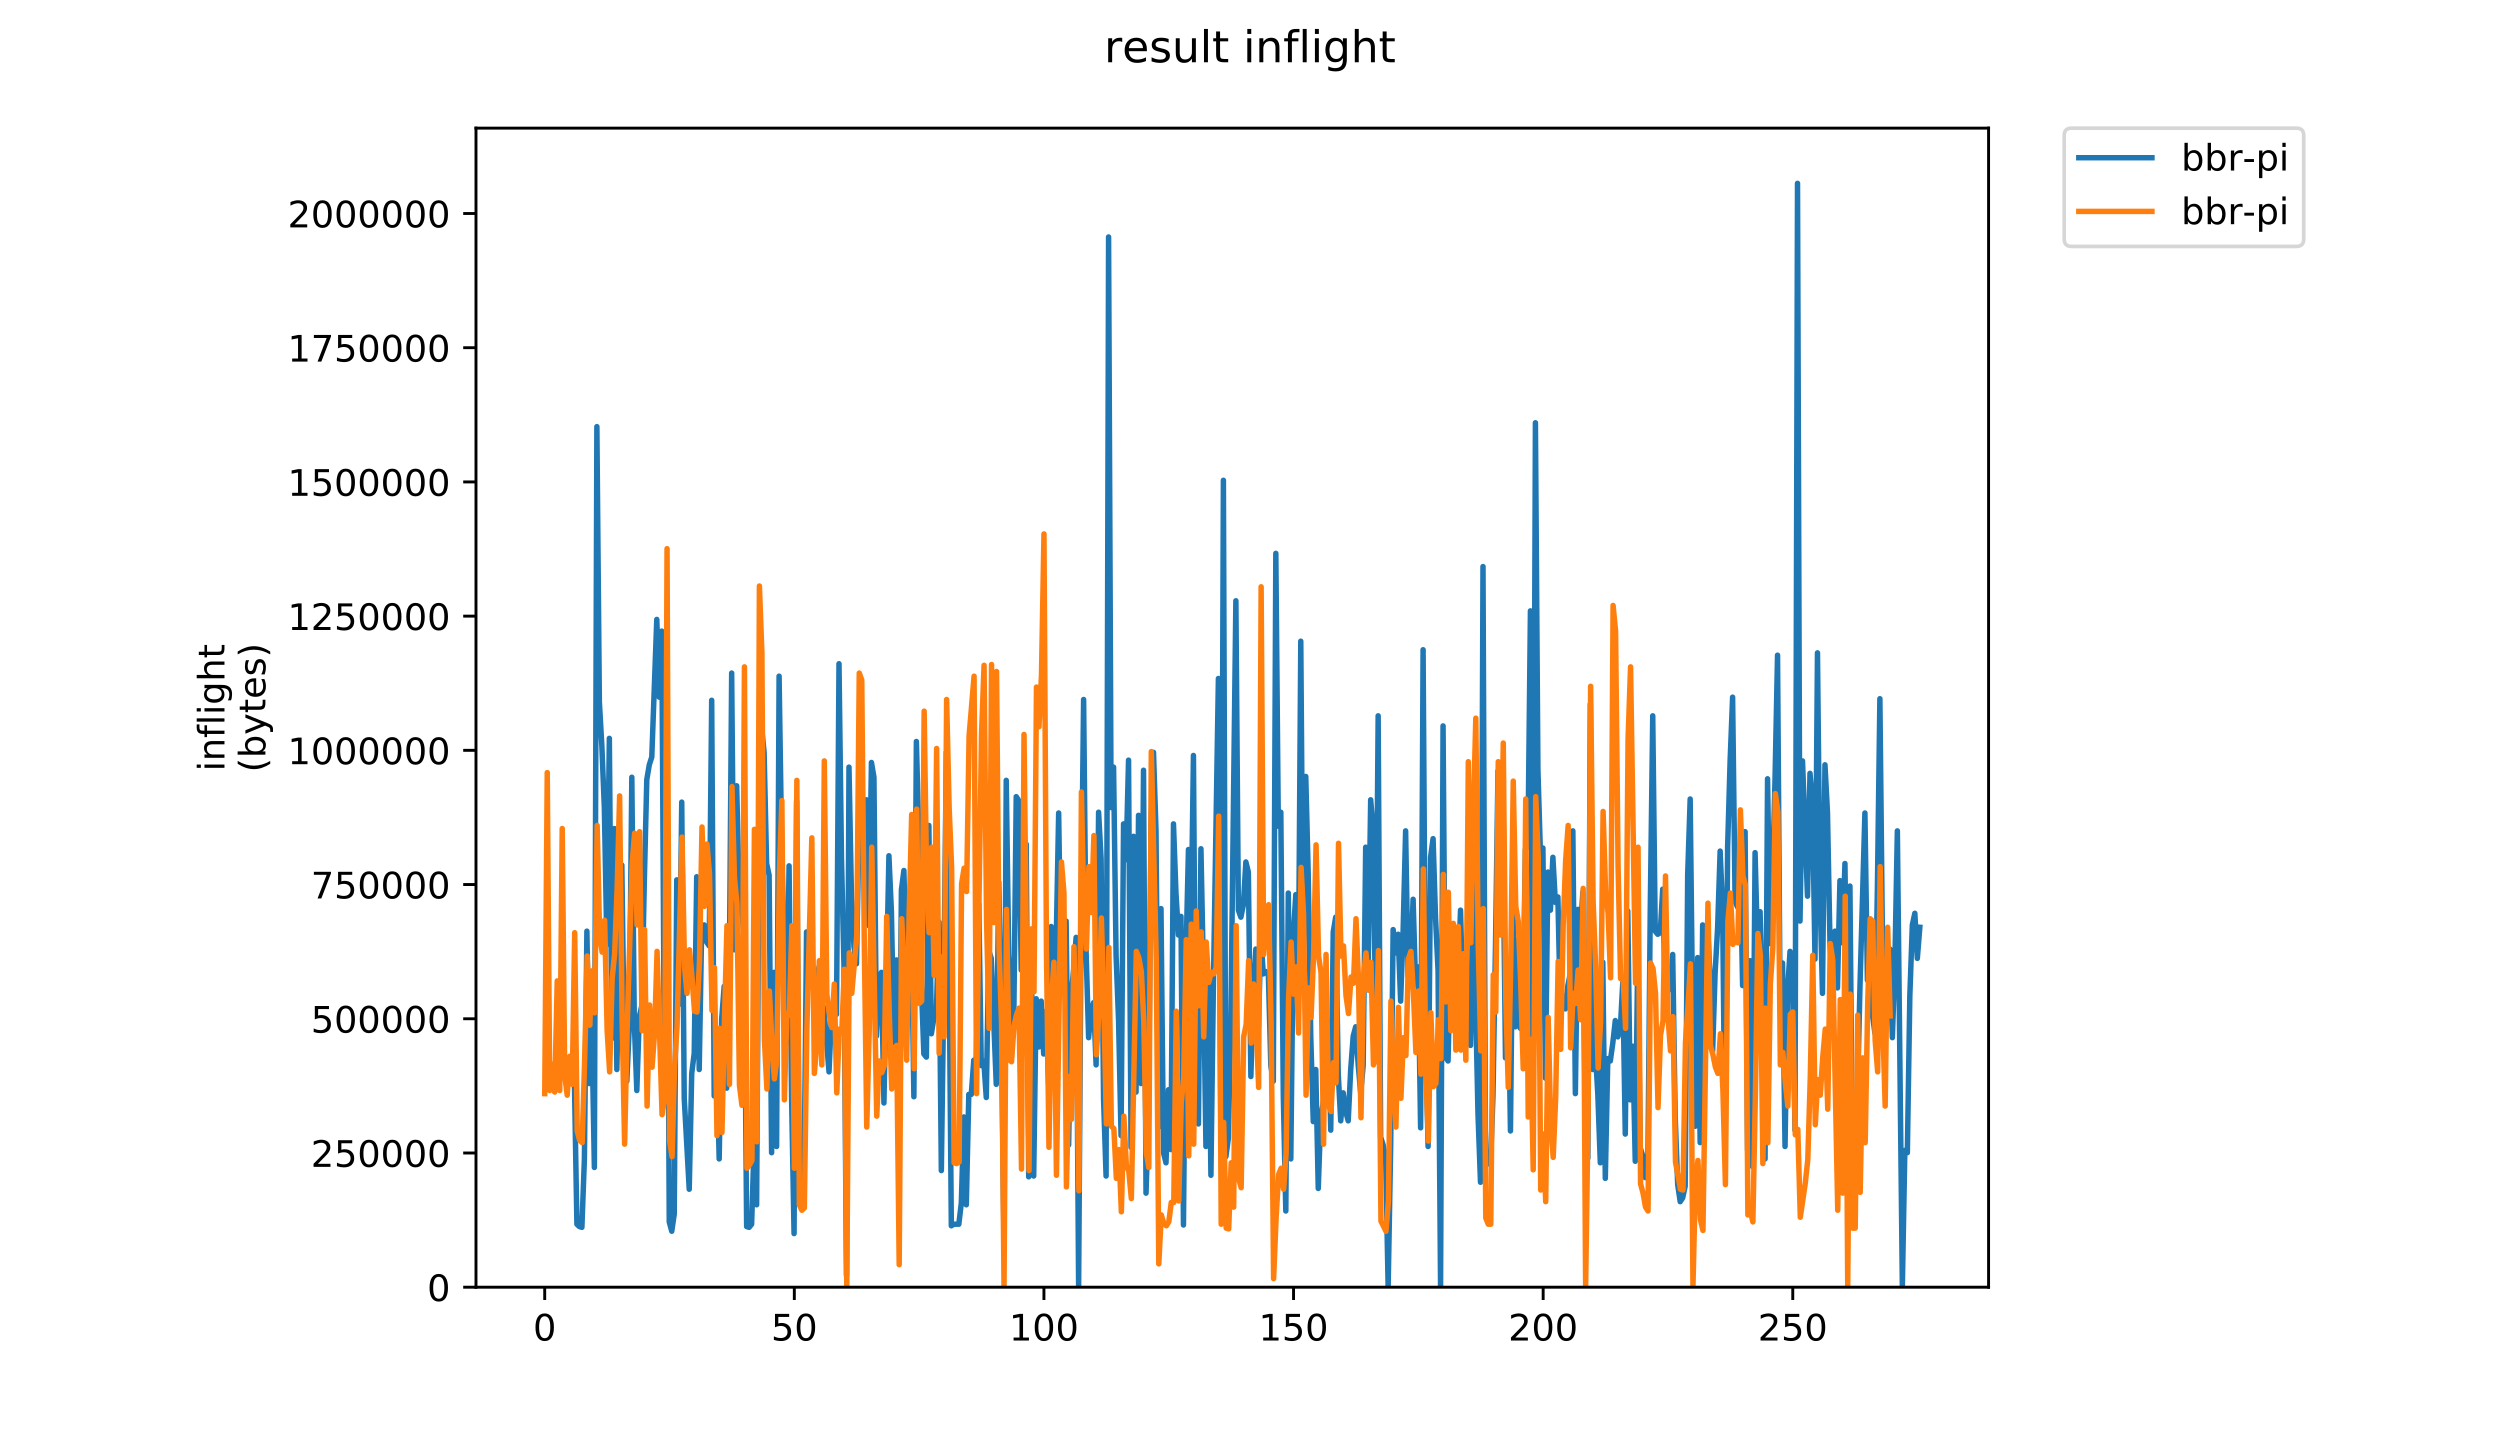 <?xml version="1.0" encoding="utf-8" standalone="no"?>
<!DOCTYPE svg PUBLIC "-//W3C//DTD SVG 1.1//EN"
  "http://www.w3.org/Graphics/SVG/1.1/DTD/svg11.dtd">
<!-- Created with matplotlib (https://matplotlib.org/) -->
<svg height="396pt" version="1.1" viewBox="0 0 684 396" width="684pt" xmlns="http://www.w3.org/2000/svg" xmlns:xlink="http://www.w3.org/1999/xlink">
 <defs>
  <style type="text/css">
*{stroke-linecap:butt;stroke-linejoin:round;}
  </style>
 </defs>
 <g id="figure_1">
  <g id="patch_1">
   <path d="M 0 396 
L 684 396 
L 684 0 
L 0 0 
z
" style="fill:#ffffff;"/>
  </g>
  <g id="axes_1">
   <g id="patch_2">
    <path d="M 130.23 352.174 
L 544.074 352.174 
L 544.074 35.062 
L 130.23 35.062 
z
" style="fill:#ffffff;"/>
   </g>
   <g id="matplotlib.axis_1">
    <g id="xtick_1">
     <g id="line2d_1">
      <defs>
       <path d="M 0 0 
L 0 3.5 
" id="m49a6e28b3e" style="stroke:#000000;stroke-width:0.8;"/>
      </defs>
      <g>
       <use style="stroke:#000000;stroke-width:0.8;" x="149.032" xlink:href="#m49a6e28b3e" y="352.174"/>
      </g>
     </g>
     <g id="text_1">
      <!-- 0 -->
      <defs>
       <path d="M 31.781 66.406 
Q 24.172 66.406 20.328 58.906 
Q 16.5 51.422 16.5 36.375 
Q 16.5 21.391 20.328 13.891 
Q 24.172 6.391 31.781 6.391 
Q 39.453 6.391 43.281 13.891 
Q 47.125 21.391 47.125 36.375 
Q 47.125 51.422 43.281 58.906 
Q 39.453 66.406 31.781 66.406 
z
M 31.781 74.219 
Q 44.047 74.219 50.516 64.516 
Q 56.984 54.828 56.984 36.375 
Q 56.984 17.969 50.516 8.266 
Q 44.047 -1.422 31.781 -1.422 
Q 19.531 -1.422 13.062 8.266 
Q 6.594 17.969 6.594 36.375 
Q 6.594 54.828 13.062 64.516 
Q 19.531 74.219 31.781 74.219 
z
" id="DejaVuSans-48"/>
      </defs>
      <g transform="translate(145.85 366.773)scale(0.1 -0.1)">
       <use xlink:href="#DejaVuSans-48"/>
      </g>
     </g>
    </g>
    <g id="xtick_2">
     <g id="line2d_2">
      <g>
       <use style="stroke:#000000;stroke-width:0.8;" x="217.326" xlink:href="#m49a6e28b3e" y="352.174"/>
      </g>
     </g>
     <g id="text_2">
      <!-- 50 -->
      <defs>
       <path d="M 10.797 72.906 
L 49.516 72.906 
L 49.516 64.594 
L 19.828 64.594 
L 19.828 46.734 
Q 21.969 47.469 24.109 47.828 
Q 26.266 48.188 28.422 48.188 
Q 40.625 48.188 47.75 41.5 
Q 54.891 34.812 54.891 23.391 
Q 54.891 11.625 47.562 5.094 
Q 40.234 -1.422 26.906 -1.422 
Q 22.312 -1.422 17.547 -0.641 
Q 12.797 0.141 7.719 1.703 
L 7.719 11.625 
Q 12.109 9.234 16.797 8.062 
Q 21.484 6.891 26.703 6.891 
Q 35.156 6.891 40.078 11.328 
Q 45.016 15.766 45.016 23.391 
Q 45.016 31 40.078 35.438 
Q 35.156 39.891 26.703 39.891 
Q 22.75 39.891 18.812 39.016 
Q 14.891 38.141 10.797 36.281 
z
" id="DejaVuSans-53"/>
      </defs>
      <g transform="translate(210.963 366.773)scale(0.1 -0.1)">
       <use xlink:href="#DejaVuSans-53"/>
       <use x="63.623" xlink:href="#DejaVuSans-48"/>
      </g>
     </g>
    </g>
    <g id="xtick_3">
     <g id="line2d_3">
      <g>
       <use style="stroke:#000000;stroke-width:0.8;" x="285.62" xlink:href="#m49a6e28b3e" y="352.174"/>
      </g>
     </g>
     <g id="text_3">
      <!-- 100 -->
      <defs>
       <path d="M 12.406 8.297 
L 28.516 8.297 
L 28.516 63.922 
L 10.984 60.406 
L 10.984 69.391 
L 28.422 72.906 
L 38.281 72.906 
L 38.281 8.297 
L 54.391 8.297 
L 54.391 0 
L 12.406 0 
z
" id="DejaVuSans-49"/>
      </defs>
      <g transform="translate(276.076 366.773)scale(0.1 -0.1)">
       <use xlink:href="#DejaVuSans-49"/>
       <use x="63.623" xlink:href="#DejaVuSans-48"/>
       <use x="127.246" xlink:href="#DejaVuSans-48"/>
      </g>
     </g>
    </g>
    <g id="xtick_4">
     <g id="line2d_4">
      <g>
       <use style="stroke:#000000;stroke-width:0.8;" x="353.914" xlink:href="#m49a6e28b3e" y="352.174"/>
      </g>
     </g>
     <g id="text_4">
      <!-- 150 -->
      <g transform="translate(344.37 366.773)scale(0.1 -0.1)">
       <use xlink:href="#DejaVuSans-49"/>
       <use x="63.623" xlink:href="#DejaVuSans-53"/>
       <use x="127.246" xlink:href="#DejaVuSans-48"/>
      </g>
     </g>
    </g>
    <g id="xtick_5">
     <g id="line2d_5">
      <g>
       <use style="stroke:#000000;stroke-width:0.8;" x="422.208" xlink:href="#m49a6e28b3e" y="352.174"/>
      </g>
     </g>
     <g id="text_5">
      <!-- 200 -->
      <defs>
       <path d="M 19.188 8.297 
L 53.609 8.297 
L 53.609 0 
L 7.328 0 
L 7.328 8.297 
Q 12.938 14.109 22.625 23.891 
Q 32.328 33.688 34.812 36.531 
Q 39.547 41.844 41.422 45.531 
Q 43.312 49.219 43.312 52.781 
Q 43.312 58.594 39.234 62.25 
Q 35.156 65.922 28.609 65.922 
Q 23.969 65.922 18.812 64.312 
Q 13.672 62.703 7.812 59.422 
L 7.812 69.391 
Q 13.766 71.781 18.938 73 
Q 24.125 74.219 28.422 74.219 
Q 39.75 74.219 46.484 68.547 
Q 53.219 62.891 53.219 53.422 
Q 53.219 48.922 51.531 44.891 
Q 49.859 40.875 45.406 35.406 
Q 44.188 33.984 37.641 27.219 
Q 31.109 20.453 19.188 8.297 
z
" id="DejaVuSans-50"/>
      </defs>
      <g transform="translate(412.665 366.773)scale(0.1 -0.1)">
       <use xlink:href="#DejaVuSans-50"/>
       <use x="63.623" xlink:href="#DejaVuSans-48"/>
       <use x="127.246" xlink:href="#DejaVuSans-48"/>
      </g>
     </g>
    </g>
    <g id="xtick_6">
     <g id="line2d_6">
      <g>
       <use style="stroke:#000000;stroke-width:0.8;" x="490.502" xlink:href="#m49a6e28b3e" y="352.174"/>
      </g>
     </g>
     <g id="text_6">
      <!-- 250 -->
      <g transform="translate(480.959 366.773)scale(0.1 -0.1)">
       <use xlink:href="#DejaVuSans-50"/>
       <use x="63.623" xlink:href="#DejaVuSans-53"/>
       <use x="127.246" xlink:href="#DejaVuSans-48"/>
      </g>
     </g>
    </g>
   </g>
   <g id="matplotlib.axis_2">
    <g id="ytick_1">
     <g id="line2d_7">
      <defs>
       <path d="M 0 0 
L -3.5 0 
" id="mac9e78a705" style="stroke:#000000;stroke-width:0.8;"/>
      </defs>
      <g>
       <use style="stroke:#000000;stroke-width:0.8;" x="130.23" xlink:href="#mac9e78a705" y="352.174"/>
      </g>
     </g>
     <g id="text_7">
      <!-- 0 -->
      <g transform="translate(116.868 355.973)scale(0.1 -0.1)">
       <use xlink:href="#DejaVuSans-48"/>
      </g>
     </g>
    </g>
    <g id="ytick_2">
     <g id="line2d_8">
      <g>
       <use style="stroke:#000000;stroke-width:0.8;" x="130.23" xlink:href="#mac9e78a705" y="315.454"/>
      </g>
     </g>
     <g id="text_8">
      <!-- 250000 -->
      <g transform="translate(85.055 319.253)scale(0.1 -0.1)">
       <use xlink:href="#DejaVuSans-50"/>
       <use x="63.623" xlink:href="#DejaVuSans-53"/>
       <use x="127.246" xlink:href="#DejaVuSans-48"/>
       <use x="190.869" xlink:href="#DejaVuSans-48"/>
       <use x="254.492" xlink:href="#DejaVuSans-48"/>
       <use x="318.115" xlink:href="#DejaVuSans-48"/>
      </g>
     </g>
    </g>
    <g id="ytick_3">
     <g id="line2d_9">
      <g>
       <use style="stroke:#000000;stroke-width:0.8;" x="130.23" xlink:href="#mac9e78a705" y="278.734"/>
      </g>
     </g>
     <g id="text_9">
      <!-- 500000 -->
      <g transform="translate(85.055 282.533)scale(0.1 -0.1)">
       <use xlink:href="#DejaVuSans-53"/>
       <use x="63.623" xlink:href="#DejaVuSans-48"/>
       <use x="127.246" xlink:href="#DejaVuSans-48"/>
       <use x="190.869" xlink:href="#DejaVuSans-48"/>
       <use x="254.492" xlink:href="#DejaVuSans-48"/>
       <use x="318.115" xlink:href="#DejaVuSans-48"/>
      </g>
     </g>
    </g>
    <g id="ytick_4">
     <g id="line2d_10">
      <g>
       <use style="stroke:#000000;stroke-width:0.8;" x="130.23" xlink:href="#mac9e78a705" y="242.013"/>
      </g>
     </g>
     <g id="text_10">
      <!-- 750000 -->
      <defs>
       <path d="M 8.203 72.906 
L 55.078 72.906 
L 55.078 68.703 
L 28.609 0 
L 18.312 0 
L 43.219 64.594 
L 8.203 64.594 
z
" id="DejaVuSans-55"/>
      </defs>
      <g transform="translate(85.055 245.813)scale(0.1 -0.1)">
       <use xlink:href="#DejaVuSans-55"/>
       <use x="63.623" xlink:href="#DejaVuSans-53"/>
       <use x="127.246" xlink:href="#DejaVuSans-48"/>
       <use x="190.869" xlink:href="#DejaVuSans-48"/>
       <use x="254.492" xlink:href="#DejaVuSans-48"/>
       <use x="318.115" xlink:href="#DejaVuSans-48"/>
      </g>
     </g>
    </g>
    <g id="ytick_5">
     <g id="line2d_11">
      <g>
       <use style="stroke:#000000;stroke-width:0.8;" x="130.23" xlink:href="#mac9e78a705" y="205.293"/>
      </g>
     </g>
     <g id="text_11">
      <!-- 1000000 -->
      <g transform="translate(78.693 209.092)scale(0.1 -0.1)">
       <use xlink:href="#DejaVuSans-49"/>
       <use x="63.623" xlink:href="#DejaVuSans-48"/>
       <use x="127.246" xlink:href="#DejaVuSans-48"/>
       <use x="190.869" xlink:href="#DejaVuSans-48"/>
       <use x="254.492" xlink:href="#DejaVuSans-48"/>
       <use x="318.115" xlink:href="#DejaVuSans-48"/>
       <use x="381.738" xlink:href="#DejaVuSans-48"/>
      </g>
     </g>
    </g>
    <g id="ytick_6">
     <g id="line2d_12">
      <g>
       <use style="stroke:#000000;stroke-width:0.8;" x="130.23" xlink:href="#mac9e78a705" y="168.573"/>
      </g>
     </g>
     <g id="text_12">
      <!-- 1250000 -->
      <g transform="translate(78.693 172.372)scale(0.1 -0.1)">
       <use xlink:href="#DejaVuSans-49"/>
       <use x="63.623" xlink:href="#DejaVuSans-50"/>
       <use x="127.246" xlink:href="#DejaVuSans-53"/>
       <use x="190.869" xlink:href="#DejaVuSans-48"/>
       <use x="254.492" xlink:href="#DejaVuSans-48"/>
       <use x="318.115" xlink:href="#DejaVuSans-48"/>
       <use x="381.738" xlink:href="#DejaVuSans-48"/>
      </g>
     </g>
    </g>
    <g id="ytick_7">
     <g id="line2d_13">
      <g>
       <use style="stroke:#000000;stroke-width:0.8;" x="130.23" xlink:href="#mac9e78a705" y="131.852"/>
      </g>
     </g>
     <g id="text_13">
      <!-- 1500000 -->
      <g transform="translate(78.693 135.652)scale(0.1 -0.1)">
       <use xlink:href="#DejaVuSans-49"/>
       <use x="63.623" xlink:href="#DejaVuSans-53"/>
       <use x="127.246" xlink:href="#DejaVuSans-48"/>
       <use x="190.869" xlink:href="#DejaVuSans-48"/>
       <use x="254.492" xlink:href="#DejaVuSans-48"/>
       <use x="318.115" xlink:href="#DejaVuSans-48"/>
       <use x="381.738" xlink:href="#DejaVuSans-48"/>
      </g>
     </g>
    </g>
    <g id="ytick_8">
     <g id="line2d_14">
      <g>
       <use style="stroke:#000000;stroke-width:0.8;" x="130.23" xlink:href="#mac9e78a705" y="95.132"/>
      </g>
     </g>
     <g id="text_14">
      <!-- 1750000 -->
      <g transform="translate(78.693 98.931)scale(0.1 -0.1)">
       <use xlink:href="#DejaVuSans-49"/>
       <use x="63.623" xlink:href="#DejaVuSans-55"/>
       <use x="127.246" xlink:href="#DejaVuSans-53"/>
       <use x="190.869" xlink:href="#DejaVuSans-48"/>
       <use x="254.492" xlink:href="#DejaVuSans-48"/>
       <use x="318.115" xlink:href="#DejaVuSans-48"/>
       <use x="381.738" xlink:href="#DejaVuSans-48"/>
      </g>
     </g>
    </g>
    <g id="ytick_9">
     <g id="line2d_15">
      <g>
       <use style="stroke:#000000;stroke-width:0.8;" x="130.23" xlink:href="#mac9e78a705" y="58.412"/>
      </g>
     </g>
     <g id="text_15">
      <!-- 2000000 -->
      <g transform="translate(78.693 62.211)scale(0.1 -0.1)">
       <use xlink:href="#DejaVuSans-50"/>
       <use x="63.623" xlink:href="#DejaVuSans-48"/>
       <use x="127.246" xlink:href="#DejaVuSans-48"/>
       <use x="190.869" xlink:href="#DejaVuSans-48"/>
       <use x="254.492" xlink:href="#DejaVuSans-48"/>
       <use x="318.115" xlink:href="#DejaVuSans-48"/>
       <use x="381.738" xlink:href="#DejaVuSans-48"/>
      </g>
     </g>
    </g>
    <g id="text_16">
     <!-- inflight -->
     <defs>
      <path d="M 9.422 54.688 
L 18.406 54.688 
L 18.406 0 
L 9.422 0 
z
M 9.422 75.984 
L 18.406 75.984 
L 18.406 64.594 
L 9.422 64.594 
z
" id="DejaVuSans-105"/>
      <path d="M 54.891 33.016 
L 54.891 0 
L 45.906 0 
L 45.906 32.719 
Q 45.906 40.484 42.875 44.328 
Q 39.844 48.188 33.797 48.188 
Q 26.516 48.188 22.312 43.547 
Q 18.109 38.922 18.109 30.906 
L 18.109 0 
L 9.078 0 
L 9.078 54.688 
L 18.109 54.688 
L 18.109 46.188 
Q 21.344 51.125 25.703 53.562 
Q 30.078 56 35.797 56 
Q 45.219 56 50.047 50.172 
Q 54.891 44.344 54.891 33.016 
z
" id="DejaVuSans-110"/>
      <path d="M 37.109 75.984 
L 37.109 68.5 
L 28.516 68.5 
Q 23.688 68.5 21.797 66.547 
Q 19.922 64.594 19.922 59.516 
L 19.922 54.688 
L 34.719 54.688 
L 34.719 47.703 
L 19.922 47.703 
L 19.922 0 
L 10.891 0 
L 10.891 47.703 
L 2.297 47.703 
L 2.297 54.688 
L 10.891 54.688 
L 10.891 58.5 
Q 10.891 67.625 15.141 71.797 
Q 19.391 75.984 28.609 75.984 
z
" id="DejaVuSans-102"/>
      <path d="M 9.422 75.984 
L 18.406 75.984 
L 18.406 0 
L 9.422 0 
z
" id="DejaVuSans-108"/>
      <path d="M 45.406 27.984 
Q 45.406 37.75 41.375 43.109 
Q 37.359 48.484 30.078 48.484 
Q 22.859 48.484 18.828 43.109 
Q 14.797 37.75 14.797 27.984 
Q 14.797 18.266 18.828 12.891 
Q 22.859 7.516 30.078 7.516 
Q 37.359 7.516 41.375 12.891 
Q 45.406 18.266 45.406 27.984 
z
M 54.391 6.781 
Q 54.391 -7.172 48.188 -13.984 
Q 42 -20.797 29.203 -20.797 
Q 24.469 -20.797 20.266 -20.094 
Q 16.062 -19.391 12.109 -17.922 
L 12.109 -9.188 
Q 16.062 -11.328 19.922 -12.344 
Q 23.781 -13.375 27.781 -13.375 
Q 36.625 -13.375 41.016 -8.766 
Q 45.406 -4.156 45.406 5.172 
L 45.406 9.625 
Q 42.625 4.781 38.281 2.391 
Q 33.938 0 27.875 0 
Q 17.828 0 11.672 7.656 
Q 5.516 15.328 5.516 27.984 
Q 5.516 40.672 11.672 48.328 
Q 17.828 56 27.875 56 
Q 33.938 56 38.281 53.609 
Q 42.625 51.219 45.406 46.391 
L 45.406 54.688 
L 54.391 54.688 
z
" id="DejaVuSans-103"/>
      <path d="M 54.891 33.016 
L 54.891 0 
L 45.906 0 
L 45.906 32.719 
Q 45.906 40.484 42.875 44.328 
Q 39.844 48.188 33.797 48.188 
Q 26.516 48.188 22.312 43.547 
Q 18.109 38.922 18.109 30.906 
L 18.109 0 
L 9.078 0 
L 9.078 75.984 
L 18.109 75.984 
L 18.109 46.188 
Q 21.344 51.125 25.703 53.562 
Q 30.078 56 35.797 56 
Q 45.219 56 50.047 50.172 
Q 54.891 44.344 54.891 33.016 
z
" id="DejaVuSans-104"/>
      <path d="M 18.312 70.219 
L 18.312 54.688 
L 36.812 54.688 
L 36.812 47.703 
L 18.312 47.703 
L 18.312 18.016 
Q 18.312 11.328 20.141 9.422 
Q 21.969 7.516 27.594 7.516 
L 36.812 7.516 
L 36.812 0 
L 27.594 0 
Q 17.188 0 13.234 3.875 
Q 9.281 7.766 9.281 18.016 
L 9.281 47.703 
L 2.688 47.703 
L 2.688 54.688 
L 9.281 54.688 
L 9.281 70.219 
z
" id="DejaVuSans-116"/>
     </defs>
     <g transform="translate(61.415 211.018)rotate(-90)scale(0.1 -0.1)">
      <use xlink:href="#DejaVuSans-105"/>
      <use x="27.783" xlink:href="#DejaVuSans-110"/>
      <use x="91.162" xlink:href="#DejaVuSans-102"/>
      <use x="126.367" xlink:href="#DejaVuSans-108"/>
      <use x="154.15" xlink:href="#DejaVuSans-105"/>
      <use x="181.934" xlink:href="#DejaVuSans-103"/>
      <use x="245.41" xlink:href="#DejaVuSans-104"/>
      <use x="308.789" xlink:href="#DejaVuSans-116"/>
     </g>
     <!-- (bytes) -->
     <defs>
      <path d="M 31 75.875 
Q 24.469 64.656 21.281 53.656 
Q 18.109 42.672 18.109 31.391 
Q 18.109 20.125 21.312 9.062 
Q 24.516 -2 31 -13.188 
L 23.188 -13.188 
Q 15.875 -1.703 12.234 9.375 
Q 8.594 20.453 8.594 31.391 
Q 8.594 42.281 12.203 53.312 
Q 15.828 64.359 23.188 75.875 
z
" id="DejaVuSans-40"/>
      <path d="M 48.688 27.297 
Q 48.688 37.203 44.609 42.844 
Q 40.531 48.484 33.406 48.484 
Q 26.266 48.484 22.188 42.844 
Q 18.109 37.203 18.109 27.297 
Q 18.109 17.391 22.188 11.75 
Q 26.266 6.109 33.406 6.109 
Q 40.531 6.109 44.609 11.75 
Q 48.688 17.391 48.688 27.297 
z
M 18.109 46.391 
Q 20.953 51.266 25.266 53.625 
Q 29.594 56 35.594 56 
Q 45.562 56 51.781 48.094 
Q 58.016 40.188 58.016 27.297 
Q 58.016 14.406 51.781 6.484 
Q 45.562 -1.422 35.594 -1.422 
Q 29.594 -1.422 25.266 0.953 
Q 20.953 3.328 18.109 8.203 
L 18.109 0 
L 9.078 0 
L 9.078 75.984 
L 18.109 75.984 
z
" id="DejaVuSans-98"/>
      <path d="M 32.172 -5.078 
Q 28.375 -14.844 24.75 -17.812 
Q 21.141 -20.797 15.094 -20.797 
L 7.906 -20.797 
L 7.906 -13.281 
L 13.188 -13.281 
Q 16.891 -13.281 18.938 -11.516 
Q 21 -9.766 23.484 -3.219 
L 25.094 0.875 
L 2.984 54.688 
L 12.5 54.688 
L 29.594 11.922 
L 46.688 54.688 
L 56.203 54.688 
z
" id="DejaVuSans-121"/>
      <path d="M 56.203 29.594 
L 56.203 25.203 
L 14.891 25.203 
Q 15.484 15.922 20.484 11.062 
Q 25.484 6.203 34.422 6.203 
Q 39.594 6.203 44.453 7.469 
Q 49.312 8.734 54.109 11.281 
L 54.109 2.781 
Q 49.266 0.734 44.188 -0.344 
Q 39.109 -1.422 33.891 -1.422 
Q 20.797 -1.422 13.156 6.188 
Q 5.516 13.812 5.516 26.812 
Q 5.516 40.234 12.766 48.109 
Q 20.016 56 32.328 56 
Q 43.359 56 49.781 48.891 
Q 56.203 41.797 56.203 29.594 
z
M 47.219 32.234 
Q 47.125 39.594 43.094 43.984 
Q 39.062 48.391 32.422 48.391 
Q 24.906 48.391 20.391 44.141 
Q 15.875 39.891 15.188 32.172 
z
" id="DejaVuSans-101"/>
      <path d="M 44.281 53.078 
L 44.281 44.578 
Q 40.484 46.531 36.375 47.5 
Q 32.281 48.484 27.875 48.484 
Q 21.188 48.484 17.844 46.438 
Q 14.5 44.391 14.5 40.281 
Q 14.5 37.156 16.891 35.375 
Q 19.281 33.594 26.516 31.984 
L 29.594 31.297 
Q 39.156 29.25 43.188 25.516 
Q 47.219 21.781 47.219 15.094 
Q 47.219 7.469 41.188 3.016 
Q 35.156 -1.422 24.609 -1.422 
Q 20.219 -1.422 15.453 -0.562 
Q 10.688 0.297 5.422 2 
L 5.422 11.281 
Q 10.406 8.688 15.234 7.391 
Q 20.062 6.109 24.812 6.109 
Q 31.156 6.109 34.562 8.281 
Q 37.984 10.453 37.984 14.406 
Q 37.984 18.062 35.516 20.016 
Q 33.062 21.969 24.703 23.781 
L 21.578 24.516 
Q 13.234 26.266 9.516 29.906 
Q 5.812 33.547 5.812 39.891 
Q 5.812 47.609 11.281 51.797 
Q 16.75 56 26.812 56 
Q 31.781 56 36.172 55.266 
Q 40.578 54.547 44.281 53.078 
z
" id="DejaVuSans-115"/>
      <path d="M 8.016 75.875 
L 15.828 75.875 
Q 23.141 64.359 26.781 53.312 
Q 30.422 42.281 30.422 31.391 
Q 30.422 20.453 26.781 9.375 
Q 23.141 -1.703 15.828 -13.188 
L 8.016 -13.188 
Q 14.5 -2 17.703 9.062 
Q 20.906 20.125 20.906 31.391 
Q 20.906 42.672 17.703 53.656 
Q 14.5 64.656 8.016 75.875 
z
" id="DejaVuSans-41"/>
     </defs>
     <g transform="translate(72.613 211.295)rotate(-90)scale(0.1 -0.1)">
      <use xlink:href="#DejaVuSans-40"/>
      <use x="39.014" xlink:href="#DejaVuSans-98"/>
      <use x="102.49" xlink:href="#DejaVuSans-121"/>
      <use x="161.67" xlink:href="#DejaVuSans-116"/>
      <use x="200.879" xlink:href="#DejaVuSans-101"/>
      <use x="262.402" xlink:href="#DejaVuSans-115"/>
      <use x="314.502" xlink:href="#DejaVuSans-41"/>
     </g>
    </g>
   </g>
   <g id="line2d_16">
    <path clip-path="url(#pd6b14af173)" d="M 157.157 295.813 
L 157.84 334.947 
L 158.523 335.585 
L 159.206 335.798 
L 159.889 317.081 
L 160.572 254.765 
L 161.255 296.451 
L 161.938 281.563 
L 162.621 319.421 
L 163.304 116.733 
L 163.987 192.023 
L 164.67 204.146 
L 165.353 221.161 
L 166.036 258.381 
L 166.718 202.019 
L 167.401 284.115 
L 168.084 226.691 
L 168.767 292.623 
L 169.45 257.53 
L 170.133 236.687 
L 170.816 286.668 
L 171.499 295.813 
L 172.182 280.712 
L 172.865 212.654 
L 173.548 279.862 
L 174.231 298.365 
L 174.914 278.16 
L 175.597 275.183 
L 176.28 241.366 
L 176.963 213.292 
L 177.646 209.251 
L 178.329 207.124 
L 179.694 169.479 
L 180.377 190.747 
L 181.06 172.669 
L 181.743 285.817 
L 182.426 208.825 
L 183.109 334.309 
L 183.792 336.861 
L 184.475 332.182 
L 185.158 240.728 
L 185.841 274.757 
L 186.524 219.459 
L 187.207 300.492 
L 188.573 325.376 
L 189.256 293.686 
L 189.939 288.156 
L 190.621 239.877 
L 191.304 292.623 
L 191.987 253.702 
L 192.67 253.063 
L 193.353 257.743 
L 194.036 258.806 
L 194.719 191.598 
L 195.402 299.854 
L 196.085 289.007 
L 196.768 317.081 
L 197.451 278.798 
L 198.134 269.866 
L 198.817 297.727 
L 199.5 270.716 
L 200.183 184.154 
L 200.866 259.869 
L 201.549 214.993 
L 202.231 243.918 
L 203.597 255.616 
L 204.28 335.585 
L 204.963 335.798 
L 205.646 334.947 
L 206.329 312.615 
L 207.012 329.63 
L 207.695 224.564 
L 208.378 199.042 
L 209.061 205.848 
L 209.744 236.261 
L 210.427 239.452 
L 211.11 315.38 
L 211.793 266.037 
L 212.476 313.678 
L 213.159 185.005 
L 213.841 229.668 
L 214.524 261.145 
L 215.207 285.179 
L 215.89 236.9 
L 216.573 300.067 
L 217.256 337.499 
L 217.939 219.247 
L 218.622 319.208 
L 219.305 322.186 
L 219.988 322.611 
L 220.671 254.978 
L 221.354 263.91 
L 222.037 260.295 
L 222.72 270.504 
L 223.403 268.802 
L 224.086 264.548 
L 224.769 273.481 
L 225.451 276.459 
L 226.817 293.261 
L 227.5 277.522 
L 228.183 276.671 
L 228.866 277.522 
L 229.549 181.602 
L 230.232 234.985 
L 230.915 264.336 
L 231.598 348.984 
L 232.281 209.889 
L 232.964 245.407 
L 233.647 259.019 
L 234.33 263.698 
L 235.013 227.329 
L 235.696 208.4 
L 236.379 239.877 
L 237.061 218.821 
L 237.744 253.276 
L 238.427 208.613 
L 239.11 212.654 
L 239.793 283.477 
L 240.476 268.164 
L 241.159 266.037 
L 241.842 301.768 
L 243.208 234.135 
L 243.891 249.448 
L 244.574 285.179 
L 245.257 262.634 
L 245.94 320.91 
L 246.623 243.493 
L 247.306 238.176 
L 247.989 266.463 
L 248.671 260.933 
L 249.354 253.276 
L 250.037 300.067 
L 250.72 202.87 
L 251.403 229.243 
L 252.086 269.653 
L 252.769 288.369 
L 253.452 289.22 
L 254.135 225.84 
L 254.818 282.839 
L 255.501 278.586 
L 256.184 277.097 
L 256.867 252.213 
L 257.55 320.272 
L 258.233 269.866 
L 258.916 205.848 
L 259.599 256.041 
L 260.281 335.372 
L 260.964 334.947 
L 262.33 334.947 
L 263.013 329.204 
L 263.696 305.596 
L 264.379 329.63 
L 265.062 299.429 
L 265.745 299.429 
L 266.428 290.07 
L 267.111 290.496 
L 267.794 247.321 
L 268.477 291.559 
L 269.16 290.283 
L 269.843 300.279 
L 270.526 260.082 
L 271.209 262.209 
L 272.574 296.664 
L 273.257 241.366 
L 273.94 277.309 
L 274.623 334.096 
L 275.306 213.504 
L 275.989 261.358 
L 276.672 272.205 
L 277.355 280.5 
L 278.038 217.971 
L 278.721 219.034 
L 279.404 265.399 
L 280.087 260.295 
L 280.77 230.944 
L 281.453 321.973 
L 282.136 257.317 
L 282.819 321.76 
L 283.502 273.268 
L 284.184 286.455 
L 284.867 273.906 
L 285.55 288.369 
L 286.233 276.671 
L 286.916 297.089 
L 287.599 253.489 
L 288.282 277.097 
L 288.965 258.381 
L 289.648 222.437 
L 290.331 268.802 
L 291.697 252 
L 292.38 313.253 
L 293.063 272.205 
L 293.746 265.399 
L 294.429 256.466 
L 295.112 351.961 
L 295.794 250.937 
L 296.477 191.385 
L 297.16 260.507 
L 297.843 283.903 
L 298.526 276.459 
L 299.209 274.332 
L 299.892 291.347 
L 300.575 222.224 
L 301.258 234.985 
L 301.941 300.917 
L 302.624 321.76 
L 303.307 64.838 
L 303.99 220.948 
L 304.673 209.889 
L 305.356 261.358 
L 306.039 279.224 
L 306.722 310.701 
L 307.404 225.415 
L 308.087 235.198 
L 308.77 207.974 
L 309.453 313.891 
L 310.136 228.818 
L 310.819 298.791 
L 311.502 223.075 
L 312.185 296.451 
L 312.868 210.739 
L 313.551 326.439 
L 314.234 305.171 
L 314.917 226.691 
L 315.6 205.848 
L 316.283 227.329 
L 316.966 308.361 
L 317.649 248.597 
L 318.332 315.38 
L 319.014 318.145 
L 319.697 298.152 
L 320.38 314.529 
L 321.063 225.415 
L 321.746 244.343 
L 322.429 255.828 
L 323.112 250.724 
L 323.795 335.159 
L 324.478 261.571 
L 325.161 232.433 
L 325.844 255.403 
L 326.527 206.698 
L 327.21 303.257 
L 327.893 307.511 
L 328.576 232.22 
L 329.259 266.25 
L 329.942 313.678 
L 330.624 269.227 
L 331.307 321.548 
L 331.99 269.015 
L 333.356 185.643 
L 334.039 311.977 
L 334.722 131.408 
L 335.405 316.443 
L 336.088 311.339 
L 336.771 278.373 
L 338.137 164.374 
L 338.82 249.022 
L 339.503 250.937 
L 340.186 247.534 
L 340.869 235.836 
L 341.552 238.601 
L 342.234 294.537 
L 342.917 271.78 
L 343.6 259.657 
L 344.283 281.776 
L 344.966 256.679 
L 345.649 266.463 
L 346.332 265.825 
L 347.015 266.463 
L 347.698 291.559 
L 348.381 295.813 
L 349.064 151.401 
L 349.747 226.053 
L 350.43 222.224 
L 351.113 299.854 
L 351.796 331.331 
L 352.479 244.343 
L 353.162 317.081 
L 353.844 255.828 
L 354.527 244.769 
L 355.21 272.843 
L 355.893 175.434 
L 356.576 264.548 
L 357.259 212.441 
L 357.942 239.664 
L 358.625 283.69 
L 359.308 306.873 
L 359.991 292.623 
L 360.674 325.163 
L 361.357 305.596 
L 362.04 301.768 
L 362.723 296.026 
L 363.406 279.649 
L 364.089 309.212 
L 364.772 254.978 
L 365.454 250.937 
L 366.137 293.686 
L 366.82 306.66 
L 367.503 299.003 
L 368.186 304.108 
L 368.869 306.66 
L 369.552 292.623 
L 370.235 283.477 
L 370.918 280.925 
L 371.601 291.347 
L 372.284 299.003 
L 372.967 291.559 
L 373.65 231.795 
L 374.333 264.974 
L 375.016 218.821 
L 375.699 227.116 
L 376.382 279.862 
L 377.065 195.852 
L 377.747 311.126 
L 378.43 313.253 
L 379.113 316.869 
L 379.796 352.174 
L 380.479 314.104 
L 381.162 254.34 
L 381.845 260.72 
L 382.528 255.616 
L 383.211 273.906 
L 383.894 254.552 
L 384.577 227.329 
L 385.26 267.101 
L 385.943 264.761 
L 386.626 246.045 
L 387.309 269.44 
L 387.992 264.548 
L 388.675 308.574 
L 389.357 177.773 
L 390.04 282.201 
L 390.723 313.678 
L 391.406 234.56 
L 392.089 229.456 
L 392.772 251.362 
L 393.455 265.612 
L 394.138 351.961 
L 394.821 198.616 
L 395.504 289.22 
L 396.187 290.283 
L 396.87 260.507 
L 397.553 279.224 
L 398.236 272.418 
L 398.919 267.313 
L 399.602 249.022 
L 400.285 276.033 
L 400.967 272.205 
L 401.65 279.862 
L 402.333 286.029 
L 403.016 241.366 
L 404.382 304.958 
L 405.065 323.462 
L 405.748 155.016 
L 406.431 314.954 
L 407.114 318.357 
L 407.797 318.57 
L 408.48 299.854 
L 409.163 258.806 
L 409.846 210.952 
L 410.529 223.713 
L 411.212 229.668 
L 411.895 289.432 
L 412.577 264.761 
L 413.26 309.425 
L 413.943 245.407 
L 414.626 280.925 
L 415.309 257.317 
L 415.992 281.35 
L 416.675 274.332 
L 417.358 232.433 
L 418.041 231.37 
L 418.724 167.139 
L 419.407 301.343 
L 420.09 115.67 
L 420.773 210.527 
L 421.456 233.284 
L 422.139 232.008 
L 422.822 294.962 
L 423.505 238.601 
L 424.187 249.022 
L 424.87 234.56 
L 425.553 246.896 
L 426.236 245.407 
L 426.919 276.246 
L 427.602 272.418 
L 428.285 276.033 
L 428.968 269.653 
L 429.651 266.25 
L 430.334 227.329 
L 431.017 299.216 
L 431.7 248.81 
L 432.383 254.765 
L 433.066 244.131 
L 433.749 308.999 
L 434.432 316.869 
L 435.115 192.661 
L 435.797 292.623 
L 436.48 287.518 
L 437.163 299.429 
L 437.846 318.145 
L 438.529 263.272 
L 439.212 322.398 
L 439.895 289.645 
L 440.578 290.283 
L 441.261 285.391 
L 441.944 279.224 
L 442.627 283.69 
L 443.31 281.563 
L 443.993 268.802 
L 444.676 310.275 
L 445.359 249.235 
L 446.042 300.917 
L 446.725 286.242 
L 447.407 317.719 
L 448.09 260.72 
L 448.773 314.104 
L 449.456 316.231 
L 450.139 322.186 
L 450.822 321.973 
L 451.505 249.235 
L 452.188 195.852 
L 452.871 254.765 
L 453.554 255.616 
L 454.237 255.19 
L 454.92 243.28 
L 455.603 270.716 
L 456.286 267.526 
L 456.969 270.716 
L 457.652 261.145 
L 458.335 305.596 
L 459.017 324.1 
L 459.7 328.779 
L 460.383 327.716 
L 461.066 324.525 
L 461.749 239.239 
L 462.432 218.609 
L 463.115 278.16 
L 463.798 308.149 
L 464.481 261.996 
L 465.164 312.615 
L 465.847 253.063 
L 466.53 276.671 
L 467.213 254.127 
L 467.896 267.739 
L 468.579 287.518 
L 469.262 266.037 
L 469.945 253.702 
L 470.627 232.859 
L 471.31 248.81 
L 471.993 316.231 
L 472.676 231.795 
L 473.359 208.187 
L 474.042 190.747 
L 474.725 246.683 
L 475.408 248.172 
L 476.091 233.922 
L 476.774 269.653 
L 477.457 227.541 
L 478.14 314.742 
L 478.823 262.847 
L 479.506 319.208 
L 480.189 233.284 
L 480.872 259.444 
L 481.555 249.448 
L 482.238 276.033 
L 482.92 317.081 
L 483.603 213.079 
L 484.286 258.168 
L 484.969 240.09 
L 485.652 213.079 
L 486.335 179.262 
L 487.018 272.843 
L 487.701 263.485 
L 488.384 313.678 
L 489.067 271.142 
L 489.75 260.295 
L 490.433 268.802 
L 491.116 309.212 
L 491.799 50.163 
L 492.482 252 
L 493.165 208.187 
L 494.53 245.194 
L 495.213 211.59 
L 495.896 219.459 
L 496.579 262.422 
L 497.262 178.624 
L 497.945 244.131 
L 498.628 271.78 
L 499.311 209.251 
L 499.994 222.224 
L 500.677 257.743 
L 501.36 270.078 
L 502.043 254.765 
L 502.726 270.291 
L 503.409 240.94 
L 504.092 257.955 
L 504.775 236.261 
L 505.458 287.093 
L 506.14 242.429 
L 506.823 317.294 
L 507.506 316.869 
L 508.189 300.279 
L 508.872 270.504 
L 510.238 222.437 
L 510.921 268.164 
L 511.604 257.317 
L 512.287 277.522 
L 512.97 282.627 
L 513.653 243.28 
L 514.336 191.172 
L 515.019 255.403 
L 515.702 272.63 
L 517.068 259.657 
L 517.75 283.903 
L 518.433 263.698 
L 519.116 227.329 
L 520.482 351.961 
L 521.165 314.742 
L 521.848 315.38 
L 522.531 272.418 
L 523.214 253.063 
L 523.897 249.873 
L 524.58 262.209 
L 525.263 253.702 
L 525.263 253.702 
" style="fill:none;stroke:#1f77b4;stroke-linecap:square;stroke-width:1.5;"/>
   </g>
   <g id="line2d_17">
    <path clip-path="url(#pd6b14af173)" d="M 149.041 299.216 
L 149.724 211.377 
L 150.407 298.365 
L 151.09 291.134 
L 151.773 298.791 
L 152.456 268.377 
L 153.139 298.365 
L 153.822 226.691 
L 154.505 294.111 
L 155.188 299.641 
L 155.871 289.007 
L 156.554 296.664 
L 157.237 255.19 
L 157.919 309.425 
L 158.602 311.977 
L 159.285 312.615 
L 159.968 289.432 
L 160.651 261.571 
L 161.334 280.5 
L 162.017 265.612 
L 162.7 277.097 
L 163.383 225.84 
L 164.066 256.041 
L 164.749 260.507 
L 165.432 251.787 
L 166.115 281.988 
L 166.798 293.261 
L 167.481 267.739 
L 168.164 260.933 
L 168.847 243.067 
L 169.529 217.758 
L 170.212 279.011 
L 170.895 313.04 
L 171.578 281.776 
L 172.944 236.474 
L 173.627 227.967 
L 174.31 253.063 
L 174.993 227.541 
L 175.676 281.988 
L 176.359 254.34 
L 177.042 302.619 
L 177.725 274.97 
L 178.408 291.985 
L 179.091 282.627 
L 179.774 260.295 
L 181.139 304.958 
L 181.822 300.492 
L 182.505 150.124 
L 183.188 311.977 
L 183.871 316.443 
L 184.554 291.985 
L 185.237 280.925 
L 186.603 229.03 
L 187.286 264.336 
L 187.969 271.78 
L 188.652 259.869 
L 189.335 267.526 
L 190.018 276.671 
L 190.701 276.884 
L 191.384 263.06 
L 192.067 226.265 
L 192.749 247.959 
L 193.432 230.944 
L 194.115 239.026 
L 194.798 276.459 
L 195.481 264.761 
L 196.164 310.701 
L 196.847 281.35 
L 197.53 309.85 
L 198.213 279.011 
L 198.896 253.276 
L 199.579 296.664 
L 200.262 215.206 
L 200.945 240.09 
L 201.628 247.321 
L 202.311 296.876 
L 202.994 302.406 
L 203.677 182.452 
L 204.36 319.634 
L 205.042 318.783 
L 205.725 317.507 
L 206.408 226.903 
L 207.091 312.402 
L 207.774 160.333 
L 208.457 178.624 
L 209.14 284.541 
L 209.823 297.94 
L 210.506 271.142 
L 211.189 284.966 
L 211.872 295.175 
L 212.555 289.858 
L 213.238 239.026 
L 213.921 219.034 
L 214.604 300.917 
L 215.287 277.309 
L 215.97 277.735 
L 216.652 253.276 
L 217.335 319.634 
L 218.018 213.504 
L 218.701 329.63 
L 219.384 331.118 
L 220.067 330.48 
L 220.75 281.988 
L 222.116 229.243 
L 222.799 293.686 
L 223.482 285.604 
L 224.165 262.847 
L 224.848 291.347 
L 225.531 208.187 
L 226.214 271.992 
L 226.897 277.309 
L 227.58 281.138 
L 228.262 269.227 
L 228.945 299.003 
L 229.628 281.563 
L 230.311 282.627 
L 230.994 265.186 
L 231.677 351.961 
L 232.36 260.72 
L 233.043 271.78 
L 234.409 256.041 
L 235.092 184.154 
L 235.775 186.068 
L 236.458 256.892 
L 237.141 308.361 
L 237.824 281.776 
L 238.507 231.795 
L 239.872 305.384 
L 240.555 290.283 
L 241.238 293.473 
L 241.921 291.559 
L 242.604 250.724 
L 243.287 276.459 
L 243.97 297.94 
L 244.653 286.88 
L 245.336 286.029 
L 246.019 346.006 
L 246.702 251.362 
L 247.385 264.974 
L 248.068 290.07 
L 248.751 249.873 
L 249.434 222.862 
L 250.117 292.41 
L 250.8 221.374 
L 251.482 274.545 
L 252.165 273.906 
L 252.848 194.575 
L 253.531 240.94 
L 254.214 255.19 
L 254.897 231.795 
L 255.58 266.888 
L 256.263 204.784 
L 256.946 288.156 
L 257.629 261.784 
L 258.312 283.69 
L 258.995 191.385 
L 259.678 220.736 
L 260.361 237.325 
L 261.044 318.145 
L 261.727 318.357 
L 262.41 317.932 
L 263.092 241.791 
L 263.775 237.538 
L 264.458 243.918 
L 265.141 201.381 
L 266.507 185.005 
L 267.19 299.216 
L 267.873 244.981 
L 268.556 200.531 
L 269.239 182.027 
L 269.922 251.787 
L 270.605 281.35 
L 271.288 181.814 
L 271.971 252.425 
L 272.654 183.729 
L 273.337 259.231 
L 274.02 279.862 
L 274.702 351.961 
L 275.385 248.81 
L 276.068 289.858 
L 276.751 290.496 
L 277.434 280.712 
L 278.117 277.735 
L 278.8 275.821 
L 279.483 319.846 
L 280.166 200.956 
L 281.532 320.272 
L 282.215 254.127 
L 282.898 271.354 
L 283.581 187.982 
L 284.264 198.829 
L 284.947 184.792 
L 285.63 146.083 
L 286.312 260.295 
L 286.995 313.891 
L 287.678 273.481 
L 288.361 263.272 
L 289.044 321.548 
L 290.41 235.836 
L 291.093 244.343 
L 291.776 324.738 
L 292.459 294.537 
L 293.142 306.234 
L 293.825 259.019 
L 294.508 284.115 
L 295.191 325.801 
L 295.874 216.695 
L 296.557 249.235 
L 297.24 259.657 
L 297.923 237.112 
L 298.605 249.661 
L 299.288 228.605 
L 299.971 288.582 
L 300.654 277.097 
L 301.337 251.149 
L 302.02 275.183 
L 302.703 307.511 
L 303.386 259.231 
L 304.069 308.149 
L 304.752 308.787 
L 305.435 322.398 
L 306.118 314.529 
L 306.801 331.544 
L 307.484 305.384 
L 308.167 318.783 
L 308.85 320.484 
L 309.533 327.928 
L 310.898 260.295 
L 311.581 261.996 
L 312.264 265.825 
L 312.947 279.436 
L 313.63 315.38 
L 314.313 319.421 
L 314.996 205.635 
L 316.362 262.847 
L 317.045 345.794 
L 317.728 332.395 
L 318.411 334.734 
L 319.094 335.372 
L 319.777 334.309 
L 320.46 328.992 
L 321.143 328.992 
L 321.825 276.671 
L 322.508 328.566 
L 323.191 301.768 
L 323.874 294.537 
L 324.557 257.104 
L 325.24 316.231 
L 325.923 252.851 
L 326.606 313.04 
L 327.289 249.235 
L 327.972 275.183 
L 328.655 254.978 
L 329.338 283.69 
L 330.021 257.743 
L 330.704 268.802 
L 331.387 266.037 
L 332.07 266.463 
L 332.753 264.761 
L 333.435 223.288 
L 334.118 334.947 
L 334.801 307.085 
L 335.484 336.01 
L 336.167 336.223 
L 336.85 318.145 
L 337.533 330.268 
L 338.216 253.276 
L 338.899 322.398 
L 339.582 324.951 
L 340.265 283.69 
L 340.948 280.287 
L 341.631 262.847 
L 342.314 285.391 
L 342.997 269.227 
L 343.68 279.862 
L 344.363 297.514 
L 345.045 160.546 
L 345.728 261.145 
L 346.411 251.362 
L 347.094 247.534 
L 347.777 280.074 
L 348.46 349.835 
L 349.143 333.245 
L 349.826 321.335 
L 350.509 319.634 
L 351.192 325.376 
L 351.875 315.593 
L 352.558 273.056 
L 353.241 257.743 
L 353.924 271.992 
L 354.607 264.548 
L 355.29 282.627 
L 355.973 237.325 
L 356.655 250.299 
L 357.338 299.641 
L 358.021 270.291 
L 358.704 278.373 
L 359.387 261.571 
L 360.07 231.157 
L 360.753 261.571 
L 361.436 266.037 
L 362.119 313.04 
L 362.802 261.145 
L 363.485 302.406 
L 364.168 304.108 
L 364.851 290.709 
L 365.534 296.238 
L 366.217 230.732 
L 366.9 261.571 
L 367.583 258.806 
L 368.265 272.418 
L 368.948 277.309 
L 369.631 267.313 
L 370.314 269.015 
L 370.997 251.362 
L 371.68 267.951 
L 372.363 305.809 
L 373.046 267.526 
L 373.729 260.72 
L 374.412 270.929 
L 375.095 263.272 
L 375.778 291.347 
L 376.461 289.432 
L 377.144 260.082 
L 377.827 334.096 
L 379.193 336.861 
L 379.875 328.566 
L 380.558 273.906 
L 381.241 297.089 
L 381.924 308.361 
L 382.607 275.608 
L 383.29 300.492 
L 383.973 283.903 
L 384.656 288.794 
L 385.339 262.422 
L 386.022 260.295 
L 386.705 271.567 
L 387.388 287.944 
L 388.071 271.142 
L 388.754 293.899 
L 389.437 237.75 
L 390.12 293.473 
L 390.803 312.19 
L 391.485 277.097 
L 392.168 297.302 
L 392.851 296.451 
L 393.534 279.011 
L 394.217 289.645 
L 394.9 239.239 
L 395.583 274.119 
L 396.266 244.131 
L 396.949 281.988 
L 397.632 252.638 
L 398.315 287.306 
L 398.998 253.489 
L 399.681 287.306 
L 400.364 260.933 
L 401.047 290.07 
L 401.73 208.4 
L 402.413 257.955 
L 403.096 223.5 
L 403.778 196.49 
L 404.461 259.231 
L 405.144 287.518 
L 405.827 248.597 
L 406.51 333.245 
L 407.193 334.947 
L 407.876 334.947 
L 408.559 266.675 
L 409.242 276.884 
L 409.925 208.4 
L 410.608 255.828 
L 411.291 203.295 
L 411.974 272.63 
L 412.657 297.514 
L 413.34 263.91 
L 414.023 213.717 
L 414.706 247.959 
L 415.388 252 
L 416.071 269.015 
L 416.754 292.41 
L 417.437 218.609 
L 418.12 305.596 
L 418.803 284.328 
L 419.486 320.059 
L 420.169 217.971 
L 420.852 234.347 
L 421.535 325.589 
L 422.218 310.275 
L 422.901 328.779 
L 423.584 278.373 
L 424.267 307.298 
L 424.95 316.656 
L 425.633 300.279 
L 426.316 263.06 
L 426.998 287.093 
L 427.681 253.489 
L 428.364 235.411 
L 429.047 225.84 
L 429.73 286.668 
L 430.413 271.78 
L 431.096 274.545 
L 431.779 265.399 
L 432.462 279.011 
L 433.145 243.067 
L 433.828 351.961 
L 434.511 303.895 
L 435.194 187.77 
L 435.877 246.683 
L 436.56 264.123 
L 437.243 292.197 
L 437.926 279.436 
L 438.608 222.012 
L 439.291 243.918 
L 439.974 249.873 
L 440.657 267.526 
L 441.34 165.65 
L 442.023 172.669 
L 442.706 237.112 
L 443.389 267.739 
L 444.072 267.313 
L 444.755 281.35 
L 445.438 202.232 
L 446.121 182.452 
L 447.487 269.015 
L 448.17 231.795 
L 448.853 323.887 
L 449.536 326.439 
L 450.218 330.268 
L 450.901 331.331 
L 451.584 263.485 
L 452.267 264.974 
L 452.95 271.78 
L 453.633 303.044 
L 454.316 283.265 
L 454.999 279.224 
L 455.682 239.664 
L 456.365 278.373 
L 457.048 287.518 
L 457.731 278.16 
L 458.414 317.932 
L 459.78 325.376 
L 460.463 325.589 
L 461.146 285.179 
L 461.828 275.395 
L 462.511 263.698 
L 463.194 351.961 
L 463.877 323.036 
L 464.56 317.507 
L 465.243 333.671 
L 465.926 336.648 
L 467.292 247.108 
L 467.975 286.029 
L 468.658 288.582 
L 469.341 291.985 
L 470.024 293.686 
L 470.707 282.839 
L 471.39 298.365 
L 472.073 324.1 
L 472.756 252 
L 473.438 244.343 
L 474.121 258.381 
L 474.804 257.317 
L 475.487 257.955 
L 476.17 221.586 
L 476.853 239.664 
L 477.536 242.217 
L 478.219 332.395 
L 478.902 331.331 
L 479.585 334.309 
L 480.268 299.429 
L 480.951 255.403 
L 481.634 261.358 
L 482.317 318.357 
L 483 275.821 
L 483.683 312.615 
L 484.366 269.227 
L 485.048 259.231 
L 485.731 217.12 
L 486.414 222.012 
L 487.097 291.347 
L 487.78 287.944 
L 488.463 296.238 
L 489.146 302.619 
L 489.829 277.522 
L 490.512 276.884 
L 491.195 310.488 
L 491.878 308.999 
L 492.561 333.033 
L 493.927 323.675 
L 494.61 317.294 
L 495.293 294.75 
L 495.976 261.358 
L 496.659 307.723 
L 497.341 295.388 
L 498.024 299.641 
L 498.707 289.22 
L 499.39 281.563 
L 500.073 303.47 
L 500.756 258.168 
L 501.439 262.634 
L 502.805 331.118 
L 503.488 273.481 
L 504.171 326.439 
L 504.854 245.194 
L 505.537 351.961 
L 506.22 271.992 
L 506.903 336.01 
L 507.586 336.01 
L 508.269 277.735 
L 508.951 326.227 
L 509.634 289.432 
L 510.317 312.615 
L 511 274.757 
L 511.683 251.362 
L 512.366 252 
L 513.049 284.753 
L 513.732 293.261 
L 514.415 237.112 
L 515.098 279.224 
L 515.781 302.619 
L 516.464 253.702 
L 517.147 277.947 
L 517.147 277.947 
" style="fill:none;stroke:#ff7f0e;stroke-linecap:square;stroke-width:1.5;"/>
   </g>
   <g id="patch_3">
    <path d="M 130.23 352.174 
L 130.23 35.062 
" style="fill:none;stroke:#000000;stroke-linecap:square;stroke-linejoin:miter;stroke-width:0.8;"/>
   </g>
   <g id="patch_4">
    <path d="M 544.074 352.174 
L 544.074 35.062 
" style="fill:none;stroke:#000000;stroke-linecap:square;stroke-linejoin:miter;stroke-width:0.8;"/>
   </g>
   <g id="patch_5">
    <path d="M 130.23 352.174 
L 544.074 352.174 
" style="fill:none;stroke:#000000;stroke-linecap:square;stroke-linejoin:miter;stroke-width:0.8;"/>
   </g>
   <g id="patch_6">
    <path d="M 130.23 35.062 
L 544.074 35.062 
" style="fill:none;stroke:#000000;stroke-linecap:square;stroke-linejoin:miter;stroke-width:0.8;"/>
   </g>
   <g id="legend_1">
    <g id="patch_7">
     <path d="M 566.766 67.419 
L 628.299 67.419 
Q 630.299 67.419 630.299 65.419 
L 630.299 37.062 
Q 630.299 35.062 628.299 35.062 
L 566.766 35.062 
Q 564.766 35.062 564.766 37.062 
L 564.766 65.419 
Q 564.766 67.419 566.766 67.419 
z
" style="fill:#ffffff;opacity:0.8;stroke:#cccccc;stroke-linejoin:miter;"/>
    </g>
    <g id="line2d_18">
     <path d="M 568.766 43.161 
L 588.766 43.161 
" style="fill:none;stroke:#1f77b4;stroke-linecap:square;stroke-width:1.5;"/>
    </g>
    <g id="line2d_19"/>
    <g id="text_17">
     <!-- bbr-pi -->
     <defs>
      <path d="M 41.109 46.297 
Q 39.594 47.172 37.812 47.578 
Q 36.031 48 33.891 48 
Q 26.266 48 22.188 43.047 
Q 18.109 38.094 18.109 28.812 
L 18.109 0 
L 9.078 0 
L 9.078 54.688 
L 18.109 54.688 
L 18.109 46.188 
Q 20.953 51.172 25.484 53.578 
Q 30.031 56 36.531 56 
Q 37.453 56 38.578 55.875 
Q 39.703 55.766 41.062 55.516 
z
" id="DejaVuSans-114"/>
      <path d="M 4.891 31.391 
L 31.203 31.391 
L 31.203 23.391 
L 4.891 23.391 
z
" id="DejaVuSans-45"/>
      <path d="M 18.109 8.203 
L 18.109 -20.797 
L 9.078 -20.797 
L 9.078 54.688 
L 18.109 54.688 
L 18.109 46.391 
Q 20.953 51.266 25.266 53.625 
Q 29.594 56 35.594 56 
Q 45.562 56 51.781 48.094 
Q 58.016 40.188 58.016 27.297 
Q 58.016 14.406 51.781 6.484 
Q 45.562 -1.422 35.594 -1.422 
Q 29.594 -1.422 25.266 0.953 
Q 20.953 3.328 18.109 8.203 
z
M 48.688 27.297 
Q 48.688 37.203 44.609 42.844 
Q 40.531 48.484 33.406 48.484 
Q 26.266 48.484 22.188 42.844 
Q 18.109 37.203 18.109 27.297 
Q 18.109 17.391 22.188 11.75 
Q 26.266 6.109 33.406 6.109 
Q 40.531 6.109 44.609 11.75 
Q 48.688 17.391 48.688 27.297 
z
" id="DejaVuSans-112"/>
     </defs>
     <g transform="translate(596.766 46.661)scale(0.1 -0.1)">
      <use xlink:href="#DejaVuSans-98"/>
      <use x="63.477" xlink:href="#DejaVuSans-98"/>
      <use x="126.953" xlink:href="#DejaVuSans-114"/>
      <use x="167.973" xlink:href="#DejaVuSans-45"/>
      <use x="204.057" xlink:href="#DejaVuSans-112"/>
      <use x="267.533" xlink:href="#DejaVuSans-105"/>
     </g>
    </g>
    <g id="line2d_20">
     <path d="M 568.766 57.839 
L 588.766 57.839 
" style="fill:none;stroke:#ff7f0e;stroke-linecap:square;stroke-width:1.5;"/>
    </g>
    <g id="line2d_21"/>
    <g id="text_18">
     <!-- bbr-pi -->
     <g transform="translate(596.766 61.339)scale(0.1 -0.1)">
      <use xlink:href="#DejaVuSans-98"/>
      <use x="63.477" xlink:href="#DejaVuSans-98"/>
      <use x="126.953" xlink:href="#DejaVuSans-114"/>
      <use x="167.973" xlink:href="#DejaVuSans-45"/>
      <use x="204.057" xlink:href="#DejaVuSans-112"/>
      <use x="267.533" xlink:href="#DejaVuSans-105"/>
     </g>
    </g>
   </g>
  </g>
  <g id="text_19">
   <!-- result inflight -->
   <defs>
    <path d="M 8.5 21.578 
L 8.5 54.688 
L 17.484 54.688 
L 17.484 21.922 
Q 17.484 14.156 20.5 10.266 
Q 23.531 6.391 29.594 6.391 
Q 36.859 6.391 41.078 11.031 
Q 45.312 15.672 45.312 23.688 
L 45.312 54.688 
L 54.297 54.688 
L 54.297 0 
L 45.312 0 
L 45.312 8.406 
Q 42.047 3.422 37.719 1 
Q 33.406 -1.422 27.688 -1.422 
Q 18.266 -1.422 13.375 4.438 
Q 8.5 10.297 8.5 21.578 
z
M 31.109 56 
z
" id="DejaVuSans-117"/>
    <path id="DejaVuSans-32"/>
   </defs>
   <g transform="translate(302.11 17.038)scale(0.12 -0.12)">
    <use xlink:href="#DejaVuSans-114"/>
    <use x="41.082" xlink:href="#DejaVuSans-101"/>
    <use x="102.605" xlink:href="#DejaVuSans-115"/>
    <use x="154.705" xlink:href="#DejaVuSans-117"/>
    <use x="218.084" xlink:href="#DejaVuSans-108"/>
    <use x="245.867" xlink:href="#DejaVuSans-116"/>
    <use x="285.076" xlink:href="#DejaVuSans-32"/>
    <use x="316.863" xlink:href="#DejaVuSans-105"/>
    <use x="344.646" xlink:href="#DejaVuSans-110"/>
    <use x="408.025" xlink:href="#DejaVuSans-102"/>
    <use x="443.23" xlink:href="#DejaVuSans-108"/>
    <use x="471.014" xlink:href="#DejaVuSans-105"/>
    <use x="498.797" xlink:href="#DejaVuSans-103"/>
    <use x="562.273" xlink:href="#DejaVuSans-104"/>
    <use x="625.652" xlink:href="#DejaVuSans-116"/>
   </g>
  </g>
 </g>
 <defs>
  <clipPath id="pd6b14af173">
   <rect height="317.112" width="413.844" x="130.23" y="35.062"/>
  </clipPath>
 </defs>
</svg>
